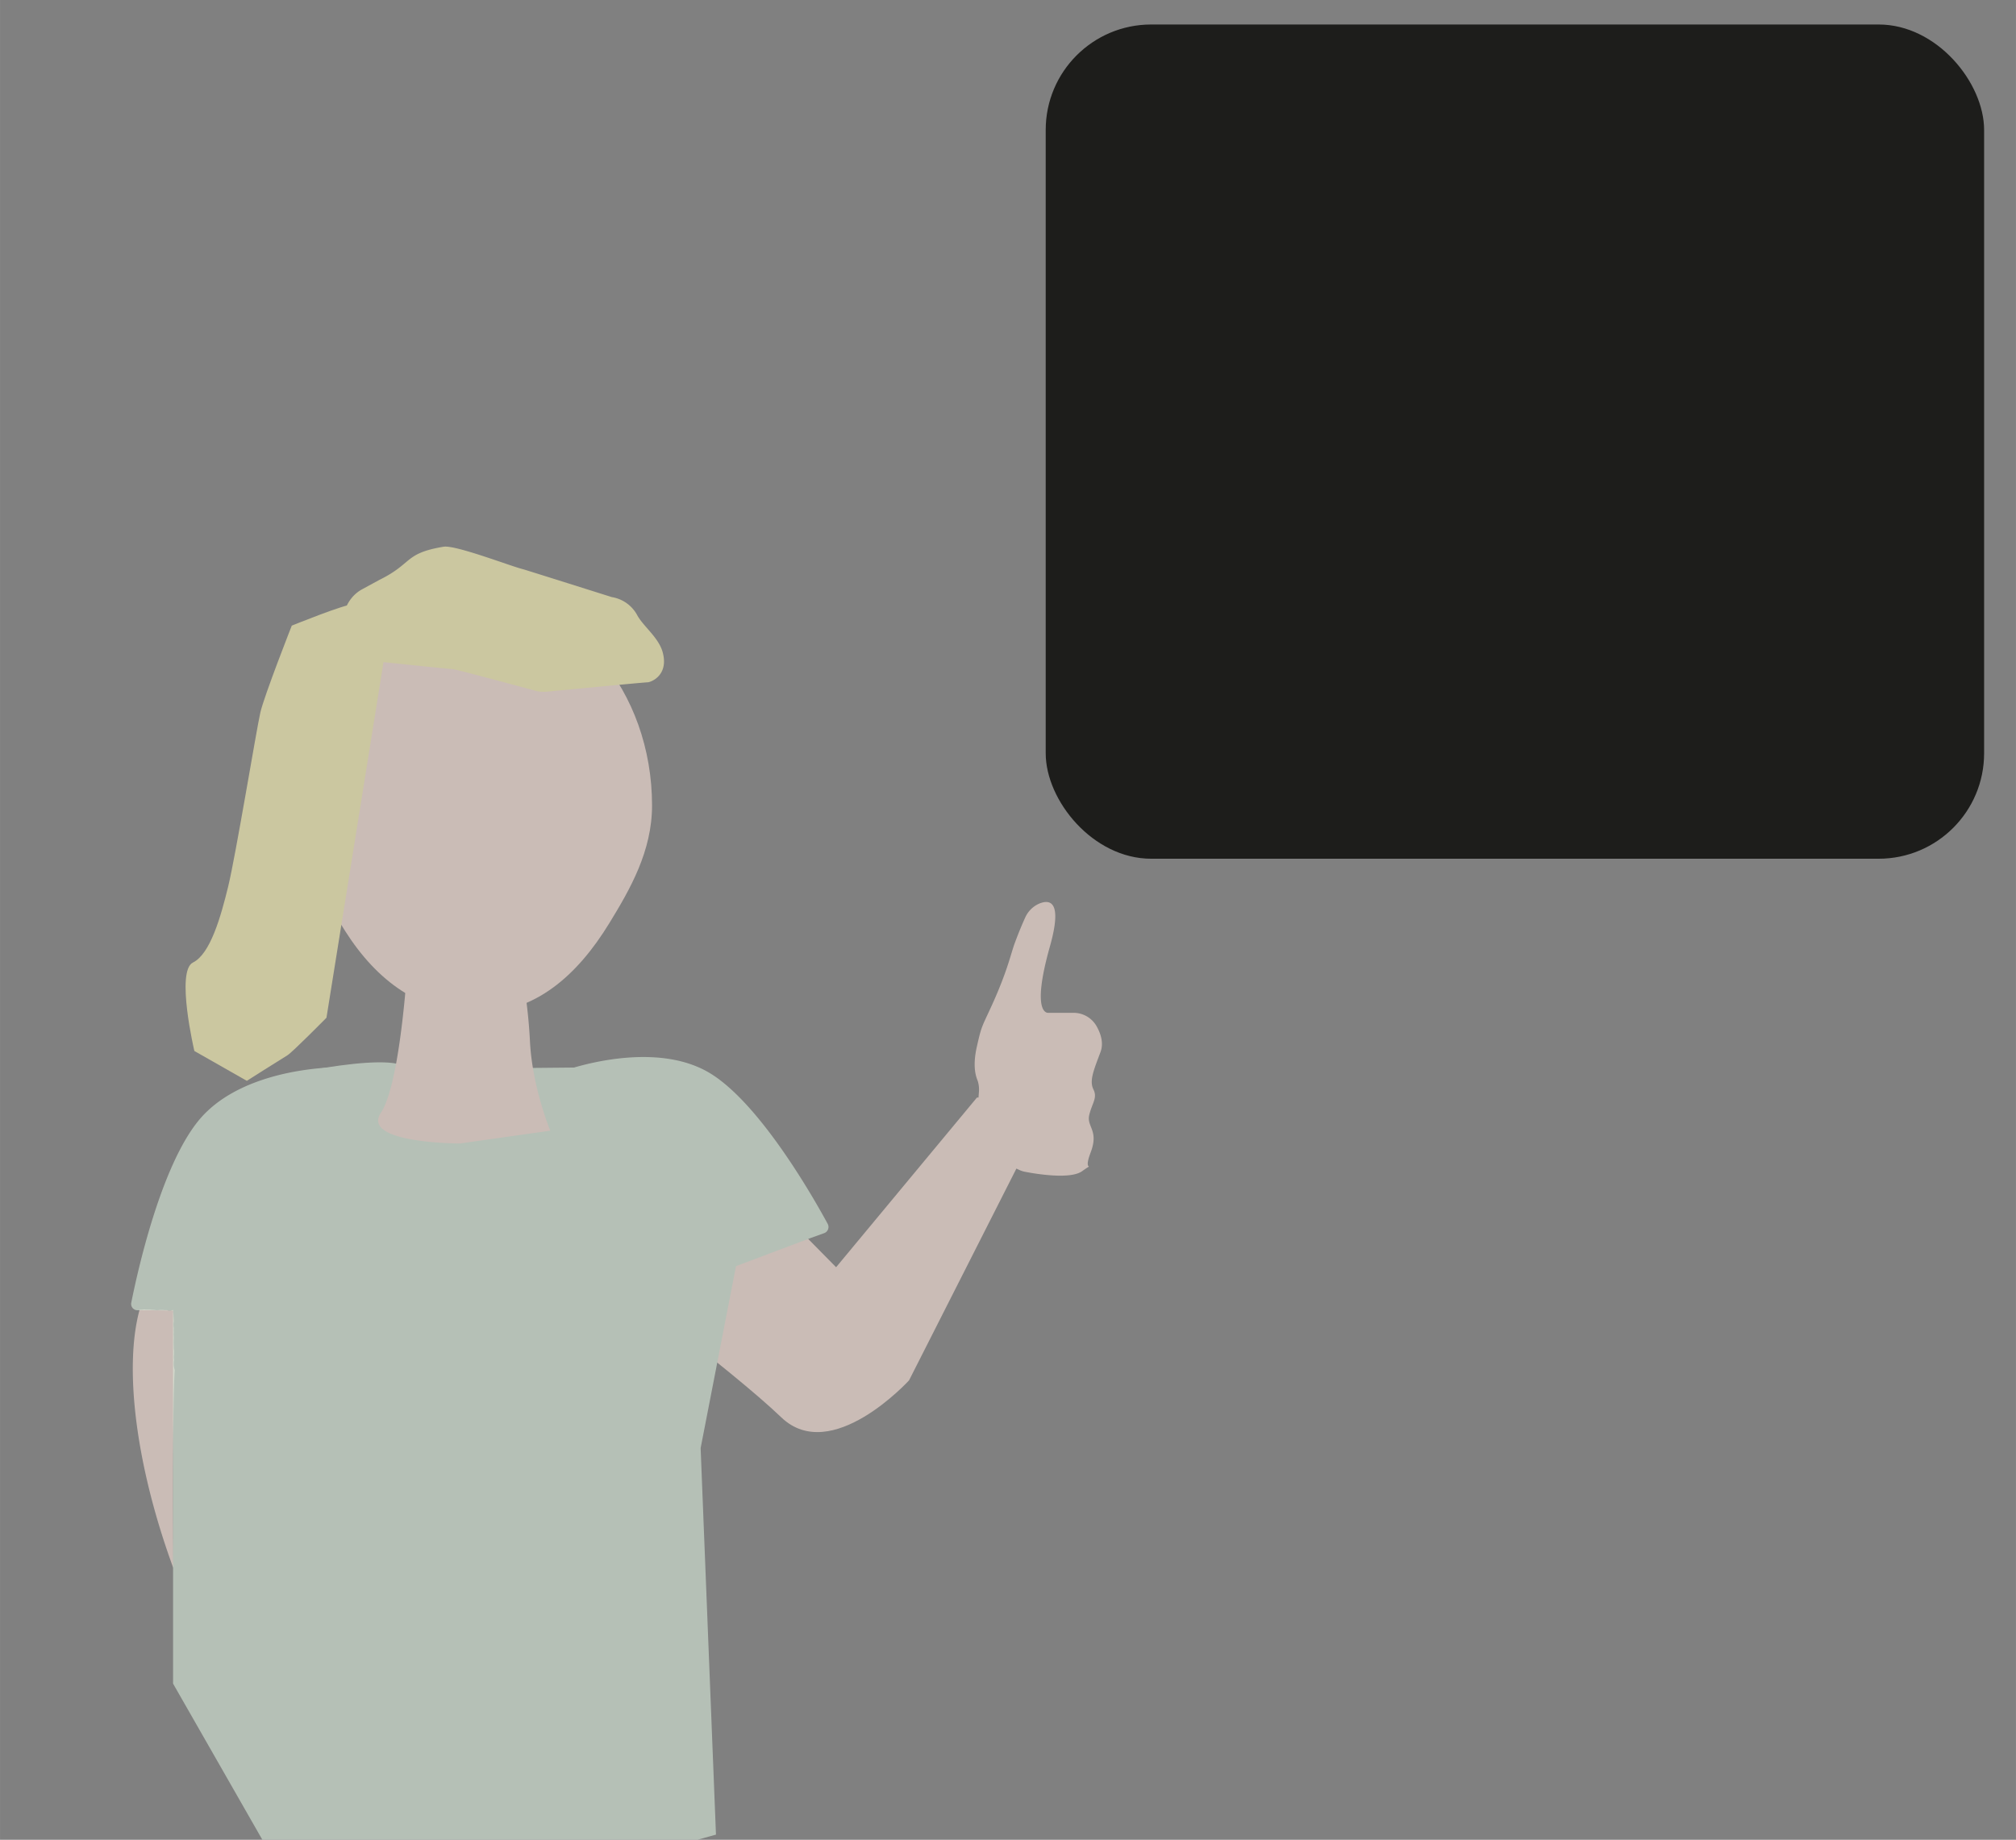 <svg id="Layer_1" data-name="Layer 1" xmlns="http://www.w3.org/2000/svg" width="201.71mm" height="184.1mm" viewBox="0 0 571.77 521.86"><rect x="0" y="0" width="571.77" height="521.86" fill="#808080" stroke="none"/><defs><style>.cls-1{fill:#1d1d1b;}.cls-2,.cls-4{fill:#fce4da;}.cls-2,.cls-3{opacity:0.6;}.cls-5{fill:#d9ebda;}.cls-6{fill:#fef6b5;}</style></defs><title>Artboard 12</title><rect class="cls-1" x="296.58" y="6.95" width="266.15" height="236.63" rx="29.91"/><path class="cls-2" d="M49.36,385.8a6,6,0,0,1,0-1.75,5.4,5.4,0,0,1,0-.9,5.66,5.66,0,0,1-.08-1.23,19.14,19.14,0,0,1,0-2.2c0-.21,0-.42,0-.62a5.8,5.8,0,0,1,0-1.25,5.57,5.57,0,0,1,0-1.08,5.88,5.88,0,0,1,0-2l-.14-2.63s0-.08,0-.12,0-.29,0-.44h0a4.07,4.07,0,0,1-1.07.14,3.7,3.7,0,0,1-.77-.09l-.35,0a4.2,4.2,0,0,1-.72-.06,2.58,2.58,0,0,1-.29,0,5.65,5.65,0,0,1-.59,0,5.07,5.07,0,0,1-.8.07,4.51,4.51,0,0,1-1-.11h-.27a3.88,3.88,0,0,1-.7-.06,4.41,4.41,0,0,1-.52,0l-.34,0-.16,0a5.06,5.06,0,0,1-.69-.06,4.32,4.32,0,0,1-.91.09l-.37,0c-4.42,16.11-1.25,43.75,9.54,73.23,0-1.4-.3-44.38.41-56.12A5.94,5.94,0,0,1,49.36,385.8Z"/><g class="cls-3"><path class="cls-4" d="M184.93,228.47c0,12.94-6.19,23.72-12.15,33.44-9,14.69-20.95,25.41-37.43,25.41-16.18,0-28.41-9-37.46-23.23-6.26-9.86-12.12-22.33-12.12-35.62,0-32.51,22.2-58.86,49.58-58.86S184.93,196,184.93,228.47Z"/><path class="cls-4" d="M207.87,329.77l29.26,29.68,39.95-48.13h21.4l-40.66,80.22s-22,24.14-36.23,10.5S168.1,359.2,168.1,359.2l-6.69-26.14,9.36-29.77,26.75,5.81Z"/><path class="cls-5" d="M115.52,303.29c-3.34-5.8-43.17,2.91-45.95,5.09S49.08,320,49.08,351.94V477.56L80.21,532h81.16l41.69-11.61-4.35-109.64,15.53-79.87s-10.62-28.32-20.63-28.32S115.52,303.29,115.52,303.29Z"/><path class="cls-4" d="M282.54,328.75l6.45,3.06a6.62,6.62,0,0,0,1.71.57c3.05.59,12.88,2.25,16.23-.19,4-2.89,0,1,2.4-5.3s-1.2-7.24-.4-10.62,2.39-4.82,1.19-7.24,0-5.3,2-10.61c.93-2.49.12-5.08-1-7.13a7.5,7.5,0,0,0-6.53-4h-7.21s-5.19,1,.39-18.82c3.69-13.07-.1-13.4-3.1-12.13a7.77,7.77,0,0,0-3.94,4c-.73,1.61-1.76,4-2.93,7.18-1.07,2.86-2,7.7-6.37,17.36-3,6.6-3,5.87-4.39,12.06s0,8.91.3,9.79a8.19,8.19,0,0,1,.3,3l-.47,6.17a14.5,14.5,0,0,0,.17,3.48l.43,2.46A9.16,9.16,0,0,0,282.54,328.75Z"/><path class="cls-4" d="M115.72,271.35s-1.92,35.58-7.69,44.29,22.42,8.71,22.42,8.71l25.61-3.63s-5.12-12.34-5.76-25.41a148.93,148.93,0,0,0-3.2-24Z"/><path class="cls-5" d="M95.72,305A1.77,1.77,0,0,0,94,302.77c-6.66.3-27.19,2.26-37.69,15.09-10.82,13.22-17.4,43.22-19.07,51.59a1.78,1.78,0,0,0,1.64,2.2h4l38.27.61a1.71,1.71,0,0,0,1.66-1.43Z"/><path class="cls-5" d="M160.58,305.84a1.86,1.86,0,0,1,1-2.66c6.41-2,26.47-7.13,40.15,1.46,14.09,8.86,29,35.1,33,42.48a1.86,1.86,0,0,1-.92,2.64l-3.78,1.36-36.16,13.63a1.61,1.61,0,0,1-2-.8Z"/><path class="cls-6" d="M107.65,164.46c9.5-4.69,6.91-7.5,18.14-9.38,3.4-.57,19.21,5.59,22.66,6.41.44.11,25.08,7.88,25.08,7.88a10,10,0,0,1,7.23,5.19c1.75,3.18,6.1,6.31,7.21,10.54,1.73,6.56-3.45,8.44-4.32,8.44s-22.35,2.06-28.57,2.65a9,9,0,0,1-3.26-.27c-5.42-1.47-22.72-6.13-23.44-6.13s-14.29-1.42-22.17-2.24a10,10,0,0,1-7.93-5.92h0c-2.46-5.34-.47-11.83,4.44-14.49Z"/><path class="cls-6" d="M100.06,171.46c-2-.21-17.31,6-17.31,6s-7.82,19.86-8.92,24.67-7,40.64-9.11,49.29-5.07,19.17-10,21.6.4,25.09.4,25.09L70,306.58s10.08-6.39,11.49-7.23,11.1-10.67,11.1-10.67l17-106S102.06,171.67,100.06,171.46Z"/></g></svg>
